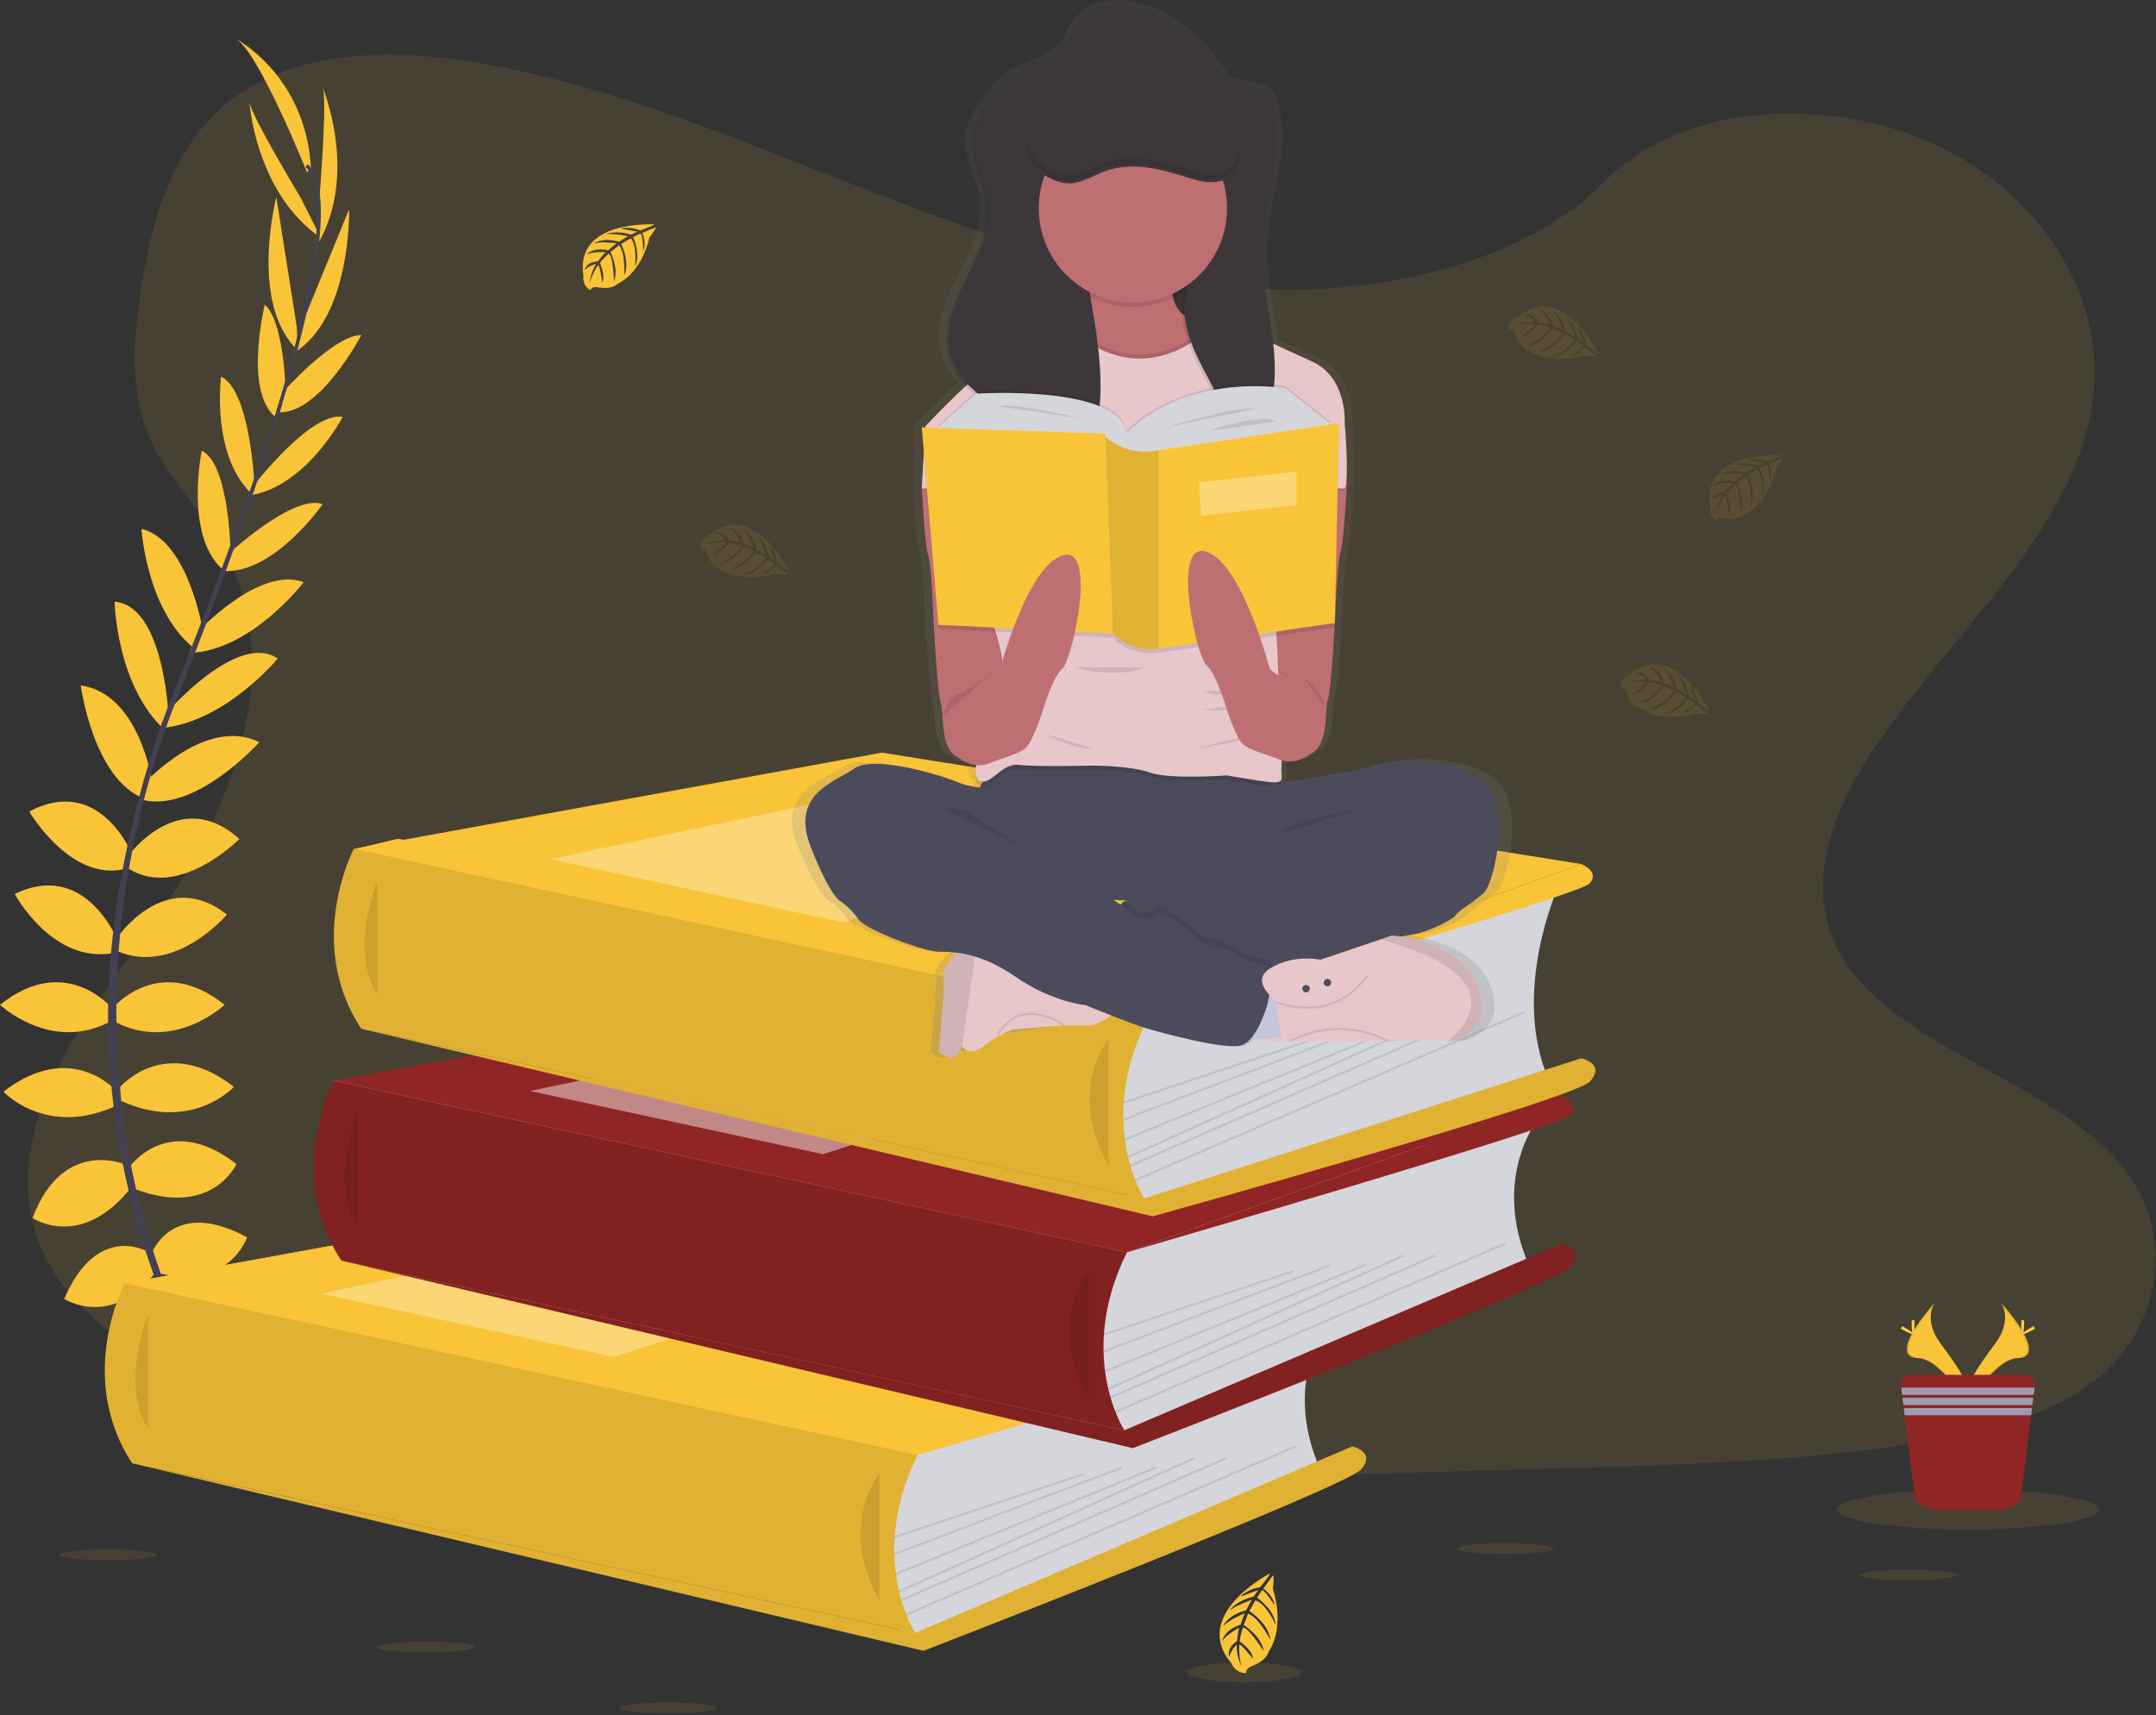 <svg width="1023" height="814" viewBox="0 0 1023 814" fill="none" xmlns="http://www.w3.org/2000/svg">
<rect x="0" y="0" width="1023" height="814" fill="#333333" stroke="none"/>
<g clip-path="url(#clip0_0:1)">
<path opacity="0.1" d="M599.86 137.42C535.14 135.17 473.49 114.28 414.63 91.42C355.77 68.56 297.47 43.23 234.3 31.12C193.67 23.33 147.2 22.23 114.47 44.01C82.96 65.01 72.78 101.16 67.31 134.74C63.19 160 60.77 186.58 72.06 210.23C79.89 226.65 93.8 240.45 103.41 256.23C136.88 310.95 113.23 378.43 76.96 431.86C59.96 456.93 40.21 480.86 27.09 507.52C13.97 534.18 7.89 564.77 19.37 591.99C30.76 618.99 57.89 639.23 87.27 653.48C146.96 682.43 217.27 690.71 285.88 695.4C437.71 705.79 590.34 701.29 742.57 696.79C798.91 695.12 855.49 693.43 910.91 684.72C941.69 679.88 973.46 672.21 995.81 653.67C1024.17 630.14 1031.2 590.29 1012.2 560.79C980.31 511.3 892.2 499.01 869.88 445.89C857.62 416.66 870.22 384.1 888.04 356.98C926.28 298.82 990.37 247.79 993.75 181.31C996.07 135.64 965.25 89.92 917.61 68.31C867.68 45.58 798.42 48.46 761.6 85.95C723.66 124.58 657 139.4 599.86 137.42Z" fill="#FAC439"/>
<path d="M435.45 690.5L93.17 688.83L59.16 609.06L179.42 600.33L158.46 512.87L396.32 482.04L168.55 402.86L188.67 398.08L554.92 457.83L534.75 594.32L505.92 669.33L435.45 690.5Z" fill="#FAC439"/>
<path d="M98.42 655.42C98.42 655.42 119.42 652.06 132.02 666.9C132.02 666.9 122.78 674.18 102.9 664.1L98.42 655.42Z" fill="#FAC439"/>
<path d="M96.22 655.09C96.22 655.09 82.82 671.58 89.42 689.94C89.42 689.94 100.34 685.57 101.53 663.31L96.22 655.09Z" fill="#FAC439"/>
<path d="M84.18 627.98C84.18 627.98 92.58 612.57 126.18 634.14C126.18 634.14 121.7 644.5 106.86 643.66C92.02 642.82 88.1 636.1 84.18 627.98Z" fill="#FAC439"/>
<path d="M82.01 626.87C82.01 626.87 64.58 624.87 62.89 664.77C62.89 664.77 73.94 667.06 81.79 654.44C89.64 641.82 86.42 634.74 82.01 626.87Z" fill="#FAC439"/>
<path d="M71.86 595.04C71.86 595.04 81.66 567.88 117.22 587.2C117.22 587.2 109.1 612.12 75.5 604.28L71.86 595.04Z" fill="#FAC439"/>
<path d="M60.94 554.44C60.94 554.44 79.42 527 112.18 552.44C112.18 552.44 100.7 578.2 63.74 564.2L60.94 554.44Z" fill="#FAC439"/>
<path d="M57.02 515.8C57.02 515.8 78.58 490.59 111.02 515.8C111.02 515.8 90.58 537.92 57.02 522.24V515.8Z" fill="#FAC439"/>
<path d="M53.66 478.27C53.66 478.27 75.5 451.95 106.58 476.87C106.58 476.87 81.94 500.11 53.66 484.43V478.27Z" fill="#FAC439"/>
<path d="M55.62 444.95C55.62 444.95 78.62 411.07 107.7 434.03C107.7 434.03 83.06 463.15 55.62 451.39V444.95Z" fill="#FAC439"/>
<path d="M60.94 406.03C60.94 406.03 85.3 372.43 113.58 398.19C113.58 398.19 84.74 427.31 60.94 412.19V406.03Z" fill="#FAC439"/>
<path d="M69.06 371.24C69.06 371.24 97.9 339.66 123.06 352.24C123.06 352.24 93.01 385.78 67.8 379.62L69.06 371.24Z" fill="#FAC439"/>
<path d="M79.14 338.26C79.14 338.26 112.42 299.58 131.78 312.5C131.78 312.5 107.26 342.5 76.78 345.5L79.14 338.26Z" fill="#FAC439"/>
<path d="M93.69 300.01C93.69 300.01 122.82 268.43 144.1 276.27C144.1 276.27 119.18 309.03 89.78 309.87L93.69 300.01Z" fill="#FAC439"/>
<path d="M106.86 264.23C106.86 264.23 139.06 233.99 153.06 239.31C153.06 239.31 129.82 272.91 105.46 270.95L106.86 264.23Z" fill="#FAC439"/>
<path d="M119.74 231.19C119.74 231.19 147.46 195.06 162.59 197.86C162.59 197.86 145.78 230.07 119.74 234.86V231.19Z" fill="#FAC439"/>
<path d="M133.72 186.64C133.72 186.64 158.22 158.95 171.46 159.01C171.46 159.01 152.12 196.01 132.71 195.67L133.72 186.64Z" fill="#FAC439"/>
<path d="M142 156.98L165.67 99.3C165.67 99.3 166.85 151.44 138.99 167.68L142 156.98Z" fill="#FAC439"/>
<path d="M151.61 93.37C151.61 93.37 155.53 45.2 153.01 41.28C153.01 41.28 169.93 81.33 151.45 114.65L151.61 93.37Z" fill="#FAC439"/>
<path d="M70.94 594.4C70.94 594.4 46.4 579.19 30.51 616.4C30.51 616.4 52.35 630.9 73.83 603.89L70.94 594.4Z" fill="#FAC439"/>
<path d="M60.15 552.89C60.15 552.89 30.05 539.16 15.45 578.01C15.45 578.01 38.7 594.01 62.89 562.71L60.15 552.89Z" fill="#FAC439"/>
<path d="M55.62 518.11C55.62 518.11 34.06 492.9 1.62 518.11C1.62 518.11 22.06 540.23 55.62 524.55V518.11Z" fill="#FAC439"/>
<path d="M52.92 478.27C52.92 478.27 31.08 451.95 0 476.87C0 476.87 24.64 500.11 52.92 484.43V478.27Z" fill="#FAC439"/>
<path d="M55.62 445.91C55.62 445.91 40.3 407.96 7 424.28C7 424.28 25 457.93 54.26 452.21L55.62 445.91Z" fill="#FAC439"/>
<path d="M62.87 405.84C62.87 405.84 47.64 367.23 13.87 385.13C13.87 385.13 34.55 420.52 61.37 411.8L62.87 405.84Z" fill="#FAC439"/>
<path d="M72.31 371.43C72.31 371.43 66.31 329.1 38.31 325.31C38.31 325.31 44.25 369.95 68.54 379.06L72.31 371.43Z" fill="#FAC439"/>
<path d="M79.85 338.34C79.85 338.34 77.51 287.34 54.36 285.56C54.36 285.56 55.14 324.27 77.24 345.56L79.85 338.34Z" fill="#FAC439"/>
<path d="M96.09 298.58C96.09 298.58 89.19 256.17 67.09 250.99C67.09 250.99 69.83 292.06 93.9 308.99L96.09 298.58Z" fill="#FAC439"/>
<path d="M109.48 264.58C109.48 264.58 109.25 220.4 95.75 213.91C95.75 213.91 87.38 253.91 105.57 270.22L109.48 264.58Z" fill="#FAC439"/>
<path d="M120.77 230.69C120.77 230.69 118.88 185.2 104.9 178.79C104.9 178.79 100.12 214.79 118.68 233.67L120.77 230.69Z" fill="#FAC439"/>
<path d="M135.67 190.27C135.67 190.27 135.59 153.27 125.61 144.59C125.61 144.59 115.69 185.12 130.46 197.71L135.67 190.27Z" fill="#FAC439"/>
<path d="M140.83 155.16L131.12 93.58C131.12 93.58 117.93 144.04 141.29 166.28L140.83 155.16Z" fill="#FAC439"/>
<path d="M142.72 93.95C142.72 93.95 117.8 52.55 118.31 47.95C118.31 47.95 120.96 91.34 152.31 112.95L142.72 93.95Z" fill="#FAC439"/>
<path d="M145.64 81.72C145.64 81.72 122.12 22.92 111.48 18.16C111.48 18.16 145.08 35.24 147.6 80.04L145.64 81.72Z" fill="#FAC439"/>
<path d="M132.59 196.02L130.98 195.53C150.83 130.8 155.78 89.53 144.93 79.18L146.08 77.96C157.59 88.88 152.92 129.7 132.59 196.02Z" fill="#444053"/>
<path d="M77.93 347.58L75.55 346.73C77.66 340.8 79.93 334.78 82.31 328.85C103.03 277.21 120.67 229.17 131.98 192.29L134.05 191.29C122.72 228.24 105.39 278.12 84.65 329.83C82.28 335.65 80.02 341.64 77.93 347.58Z" fill="#444053"/>
<path d="M128.01 703.86C127.69 703.51 95.52 667.28 73.09 605.43C59.947 569.219 52.633 531.153 51.42 492.65C49.88 444.52 59.98 390.78 77.28 341.96L79.16 344.16C40.32 453.73 55.75 547.62 76.22 604.16C98.41 665.45 130.22 701.28 130.53 701.64L128.01 703.86Z" fill="#444053"/>
<path d="M630.73 626.94C630.73 626.94 608.06 654.61 626.06 696.44L445.06 774.94L427.69 778.58L419.69 743.58L425.04 699.41V675.27L630.73 626.94Z" fill="#D5D6DB"/>
<path d="M59.16 609.06L309.68 563.39L641.63 616.27L435.45 690.5L59.16 609.06Z" fill="#FAC439"/>
<path d="M59.16 609.06L309.68 563.39L641.63 616.27L435.45 690.5L59.16 609.06Z" fill="#FAC439"/>
<path d="M59.16 609.05C59.16 609.05 35.73 653.44 62.73 694.44L434.23 774.94C434.23 774.94 411.17 739.58 435.42 690.5L59.16 609.05Z" fill="#FAC439"/>
<path opacity="0.1" d="M59.16 609.05C59.16 609.05 35.73 653.44 62.73 694.44L434.23 774.94C434.23 774.94 411.17 739.58 435.42 690.5L59.16 609.05Z" fill="black"/>
<path opacity="0.1" d="M70.23 624.44C70.23 624.44 56.84 656.92 70.23 677.94Z" fill="black"/>
<path d="M434.23 774.94L641.63 686.44C641.63 686.44 653.23 688.94 645.73 697.44C638.23 705.94 438.23 783.44 438.23 783.44L62.73 694.44L434.23 774.94Z" fill="#FAC439"/>
<path opacity="0.1" d="M434.23 774.94L641.63 686.44C641.63 686.44 653.23 688.94 645.73 697.44C638.23 705.94 438.23 783.44 438.23 783.44L62.73 694.44L434.23 774.94Z" fill="black"/>
<path opacity="0.1" d="M417.23 699.44C417.23 699.44 397.23 723.44 417.23 759.44Z" fill="black"/>
<path opacity="0.1" d="M514.057 699.034L424.348 728.963L424.665 729.912L514.374 699.983L514.057 699.034Z" fill="black"/>
<path opacity="0.1" d="M532.025 696.056L424.32 737.012L424.675 737.947L532.381 696.991L532.025 696.056Z" fill="black"/>
<path opacity="0.1" d="M548.527 695.912L424.921 746.506L425.3 747.432L548.906 696.838L548.527 695.912Z" fill="black"/>
<path opacity="0.1" d="M566.472 691.58L426.364 754.87L426.775 755.782L566.883 692.491L566.472 691.58Z" fill="black"/>
<path opacity="0.1" d="M581.547 691.601L427.473 758.946L427.873 759.862L581.948 692.517L581.547 691.601Z" fill="black"/>
<path opacity="0.1" d="M614.522 686L429.796 765.786L430.193 766.704L614.919 686.918L614.522 686Z" fill="black"/>
<path opacity="0.3" d="M152.23 613.94L328.23 576.94L435.45 597.44L291.23 643.94L152.23 613.94Z" fill="white"/>
<path d="M641.63 616.27C641.63 616.27 650.73 619.94 645.39 625.61C640.05 631.28 435.42 690.5 435.42 690.5L641.63 616.27Z" fill="#FAC439"/>
<path d="M730.02 530.76C730.02 530.76 707.36 558.42 725.36 600.26L544.36 678.76L526.99 682.42L518.99 647.42L524.42 603.26V579.09L730.02 530.76Z" fill="#D5D6DB"/>
<path d="M158.46 512.87L408.97 467.21L740.93 520.09L534.75 594.32L158.46 512.87Z" fill="#902525"/>
<path d="M158.42 512.87C158.42 512.87 134.98 557.26 161.98 598.26L533.48 678.76C533.48 678.76 510.43 643.37 534.71 594.31L158.42 512.87Z" fill="#902525"/>
<path opacity="0.1" d="M158.42 512.87C158.42 512.87 134.98 557.26 161.98 598.26L533.48 678.76C533.48 678.76 510.43 643.37 534.71 594.31L417.23 568.88L158.42 512.87Z" fill="black"/>
<path opacity="0.1" d="M169.52 528.26C169.52 528.26 156.14 560.73 169.52 581.76Z" fill="black"/>
<path d="M533.52 678.76L740.93 590.26C740.93 590.26 752.52 592.76 745.02 601.26C737.52 609.76 537.52 687.26 537.52 687.26L162.02 598.26L533.52 678.76Z" fill="#902525"/>
<path opacity="0.1" d="M533.52 678.76L740.93 590.26C740.93 590.26 752.52 592.76 745.02 601.26C737.52 609.76 537.52 687.26 537.52 687.26L162.02 598.26L533.52 678.76Z" fill="black"/>
<path opacity="0.1" d="M516.52 603.26C516.52 603.26 496.52 627.26 516.52 663.26Z" fill="black"/>
<path opacity="0.1" d="M613.355 602.865L523.646 632.794L523.962 633.743L613.671 603.813L613.355 602.865Z" fill="black"/>
<path opacity="0.1" d="M631.336 599.882L523.63 640.838L523.986 641.773L631.691 600.816L631.336 599.882Z" fill="black"/>
<path opacity="0.1" d="M647.823 599.724L524.216 650.318L524.595 651.244L648.202 600.65L647.823 599.724Z" fill="black"/>
<path opacity="0.1" d="M665.779 595.394L525.671 658.685L526.083 659.596L666.191 596.305L665.779 595.394Z" fill="black"/>
<path opacity="0.1" d="M680.84 595.402L526.766 662.747L527.166 663.664L681.241 596.318L680.84 595.402Z" fill="black"/>
<path opacity="0.1" d="M713.823 589.802L529.097 669.587L529.493 670.505L714.219 590.72L713.823 589.802Z" fill="black"/>
<path opacity="0.45" d="M251.53 517.76L427.53 480.76L534.75 501.26L390.53 547.76L251.53 517.76Z" fill="white"/>
<path d="M740.93 520.09C740.93 520.09 750.02 523.76 744.69 529.42C739.36 535.08 534.75 594.31 534.75 594.31L740.93 520.09Z" fill="#902525"/>
<path d="M739.42 420.73C739.42 420.73 716.75 470.4 734.75 512.23L553.75 568.73L536.42 572.4L528.42 537.4L533.77 493.23V469.06L739.42 420.73Z" fill="#D5D6DB"/>
<path d="M167.89 402.85L418.41 357.18L750.37 410.06L544.18 484.29L167.89 402.85Z" fill="#FAC439"/>
<path d="M167.89 402.84C167.89 402.84 144.42 447.23 171.42 488.23L542.92 568.73C542.92 568.73 519.86 533.34 544.14 484.29L167.89 402.84Z" fill="#FAC439"/>
<path opacity="0.1" d="M167.89 402.84C167.89 402.84 144.42 447.23 171.42 488.23L542.92 568.73C542.92 568.73 519.86 533.34 544.14 484.29L167.89 402.84Z" fill="black"/>
<path opacity="0.1" d="M178.96 418.23C178.96 418.23 165.57 450.71 178.96 471.73Z" fill="black"/>
<path d="M542.96 568.73L750.36 502.23C750.36 502.23 761.96 504.73 754.46 513.23C746.96 521.73 546.96 577.23 546.96 577.23L171.46 488.23L542.96 568.73Z" fill="#FAC439"/>
<path opacity="0.1" d="M542.96 568.73L750.36 502.23C750.36 502.23 761.96 504.73 754.46 513.23C746.96 521.73 546.96 577.23 546.96 577.23L171.46 488.23L542.96 568.73Z" fill="black"/>
<path opacity="0.1" d="M525.96 493.23C525.96 493.23 505.96 517.23 525.96 553.23Z" fill="black"/>
<path opacity="0.1" d="M622.798 492.833L533.089 522.762L533.405 523.711L623.114 493.781L622.798 492.833Z" fill="black"/>
<path opacity="0.1" d="M640.772 489.855L533.066 530.811L533.421 531.746L641.127 490.79L640.772 489.855Z" fill="black"/>
<path opacity="0.1" d="M657.25 489.702L533.643 540.296L534.022 541.222L657.628 490.628L657.25 489.702Z" fill="black"/>
<path opacity="0.1" d="M675.22 485.363L535.111 548.654L535.523 549.565L675.631 486.274L675.22 485.363Z" fill="black"/>
<path opacity="0.1" d="M690.286 485.381L536.211 552.726L536.612 553.642L690.687 486.297L690.286 485.381Z" fill="black"/>
<path opacity="0.1" d="M723.265 479.787L538.539 559.572L538.936 560.49L723.662 480.705L723.265 479.787Z" fill="black"/>
<path opacity="0.3" d="M260.96 407.73L436.96 370.73L544.18 391.23L399.96 437.73L260.96 407.73Z" fill="white"/>
<path d="M750.36 410.06C750.36 410.06 759.46 413.73 754.12 419.4C748.78 425.07 544.18 484.29 544.18 484.29L750.36 410.06Z" fill="#FAC439"/>
<path d="M310.42 106.5C310.42 106.5 272.42 104.21 276.86 130.87C276.86 130.87 275.97 135.58 280.24 137.72C280.24 137.72 280.31 135.72 284.14 136.41C285.507 136.645 286.897 136.712 288.28 136.61C290.144 136.482 291.917 135.752 293.33 134.53V134.53C293.33 134.53 304.02 130.11 308.18 112.63C308.18 112.63 311.26 108.82 311.18 107.84L304.74 110.58C304.74 110.58 306.93 115.21 305.21 119.06C305.21 119.06 305 110.75 303.76 110.94C303.51 110.94 300.43 112.55 300.43 112.55C300.43 112.55 304.2 120.62 301.35 126.48C301.35 126.48 302.43 116.54 299.25 113.13L294.73 115.77C294.73 115.77 299.14 124.1 296.15 130.9C296.15 130.9 296.92 120.47 293.78 116.41L289.68 119.61C289.68 119.61 293.83 127.82 291.3 133.46C291.3 133.46 290.97 121.32 288.8 120.4C288.8 120.4 285.21 123.56 284.67 124.86C284.67 124.86 287.51 130.86 285.74 133.97C285.74 133.97 284.67 125.88 283.74 125.84C283.74 125.84 280.17 131.2 279.8 134.84C279.973 131.447 281.031 128.157 282.87 125.3C280.813 125.689 278.914 126.673 277.41 128.13C277.41 128.13 277.96 124.34 283.76 124.01C283.76 124.01 286.71 119.94 287.5 119.7C287.5 119.7 281.73 119.21 278.24 120.76C278.24 120.76 281.32 117.19 288.55 118.76L292.55 115.46C292.55 115.46 284.97 114.46 281.75 115.57C281.75 115.57 285.46 112.41 293.64 114.71L298.05 112.08C298.05 112.08 291.58 110.69 287.73 111.19C287.73 111.19 291.79 109 299.34 111.37L302.48 109.96C302.48 109.96 297.75 109.03 296.36 108.88C294.97 108.73 294.9 108.35 294.9 108.35C297.902 107.857 300.982 108.203 303.8 109.35C303.8 109.35 310.55 106.92 310.42 106.5Z" fill="#FAC439"/>
<path opacity="0.1" d="M845.02 216.08C845.02 216.08 807.02 213.79 811.46 240.45C811.46 240.45 810.57 245.16 814.84 247.3C814.84 247.3 814.91 245.3 818.74 245.99C820.107 246.219 821.497 246.286 822.88 246.19C824.727 246.054 826.481 245.324 827.88 244.11V244.11C827.88 244.11 838.58 239.69 842.73 222.21C842.73 222.21 845.81 218.4 845.73 217.42L839.31 220.16C839.31 220.16 841.5 224.79 839.78 228.64C839.78 228.64 839.57 220.33 838.34 220.52C838.09 220.52 835 222.13 835 222.13C835 222.13 838.77 230.2 835.93 236.06C835.93 236.06 837.01 226.12 833.82 222.71L829.3 225.35C829.3 225.35 833.71 233.68 830.72 240.48C830.72 240.48 831.49 230.05 828.35 225.99L824.26 229.19C824.26 229.19 828.4 237.4 825.87 243.04C825.87 243.04 825.54 230.9 823.37 229.98C823.37 229.98 819.79 233.14 819.24 234.44C819.24 234.44 822.08 240.44 820.32 243.55C820.32 243.55 819.24 235.46 818.32 235.42C818.32 235.42 814.75 240.78 814.38 244.42C814.553 241.025 815.615 237.735 817.46 234.88C815.4 235.27 813.499 236.254 811.99 237.71C811.99 237.71 812.55 233.92 818.34 233.59C818.34 233.59 821.29 229.52 822.08 229.27C822.08 229.27 816.32 228.79 812.82 230.34C812.82 230.34 815.9 226.77 823.13 228.34L827.13 225.04C827.13 225.04 819.54 224.04 816.33 225.15C816.33 225.15 820.03 221.99 828.22 224.29L832.62 221.66C832.62 221.66 826.15 220.27 822.3 220.77C822.3 220.77 826.36 218.58 833.91 220.95L837.06 219.54C837.06 219.54 832.32 218.61 830.93 218.46C829.54 218.31 829.47 217.93 829.47 217.93C832.472 217.431 835.554 217.777 838.37 218.93C838.37 218.93 845.14 216.5 845.02 216.08Z" fill="#FAC439"/>
<path opacity="0.1" d="M374.42 271.2C374.42 271.2 357.86 236.87 336.78 253.79C336.78 253.79 332.23 255.31 332.45 260.08C332.45 260.08 334.2 259.17 335.45 262.85C335.917 264.151 336.534 265.393 337.29 266.55C338.313 268.119 339.819 269.312 341.58 269.95C341.58 269.95 350.65 277.13 367.94 272.23C367.94 272.23 372.77 273.06 373.56 272.48L368.04 268.21C368.04 268.21 365.04 272.38 360.86 272.75C360.86 272.75 368.02 268.52 367.25 267.54C367.09 267.34 364.25 265.41 364.25 265.41C364.25 265.41 359.04 272.64 352.54 273.01C352.54 273.01 361.74 269.11 363.16 264.66L358.66 262C358.66 262 353.53 269.92 346.14 270.62C346.14 270.62 355.62 266.21 357.63 261.49L352.85 259.49C352.85 259.49 347.7 267.11 341.54 267.66C341.54 267.66 351.98 261.45 351.72 259.1C351.72 259.1 347.21 257.52 345.81 257.67C345.81 257.67 341.99 263.06 338.39 263.06C338.39 263.06 344.92 258.17 344.52 257.38C344.52 257.38 338.1 256.88 334.72 258.38C337.766 256.866 341.155 256.177 344.55 256.38C343.203 254.774 341.417 253.596 339.41 252.99C339.41 252.99 342.99 251.63 346.1 256.52C346.1 256.52 351.1 257.11 351.69 257.68C351.69 257.68 349.3 252.42 346.25 250.13C346.25 250.13 350.87 251.06 352.98 258.13L357.83 260.05C357.83 260.05 355.04 252.93 352.47 250.68C352.47 250.68 357.03 252.37 359.02 260.68L363.46 263.24C363.46 263.24 361.53 256.91 359.21 253.8C359.21 253.8 363.1 256.28 364.71 264.02L367.48 266.08C367.48 266.08 365.98 261.49 365.48 260.21C364.98 258.93 365.23 258.67 365.23 258.67C367.132 261.044 368.337 263.901 368.71 266.92C368.71 266.92 374.06 271.5 374.42 271.2Z" fill="#FAC439"/>
<path opacity="0.1" d="M758.2 167.58C758.2 167.58 741.65 133.25 720.56 150.17C720.56 150.17 716.02 151.69 716.23 156.46C716.23 156.46 717.99 155.56 719.23 159.23C719.696 160.536 720.317 161.782 721.08 162.94C722.099 164.506 723.602 165.696 725.36 166.33V166.33C725.36 166.33 734.44 173.51 751.72 168.62C751.72 168.62 756.55 169.44 757.35 168.86L751.86 164.58C751.86 164.58 748.86 168.76 744.69 169.13C744.69 169.13 751.84 164.89 751.07 163.91C750.91 163.71 748.07 161.78 748.07 161.78C748.07 161.78 742.87 169.01 736.36 169.38C736.36 169.38 745.57 165.48 746.99 161.04L742.42 158.4C742.42 158.4 737.3 166.31 729.9 167.02C729.9 167.02 739.38 162.6 741.4 157.88L736.61 155.88C736.61 155.88 731.46 163.51 725.31 164.05C725.31 164.05 735.74 157.84 735.48 155.5C735.48 155.5 730.98 153.91 729.58 154.07C729.58 154.07 725.76 159.45 722.15 159.45C722.15 159.45 728.69 154.56 728.29 153.77C728.29 153.77 721.87 153.27 718.48 154.77C721.526 153.256 724.915 152.566 728.31 152.77C726.968 151.163 725.185 149.984 723.18 149.38C723.18 149.38 726.76 148.02 729.87 152.91C729.87 152.91 734.87 153.51 735.46 154.08C735.46 154.08 733.07 148.81 730.01 146.52C730.01 146.52 734.63 147.46 736.74 154.57L741.6 156.49C741.6 156.49 738.81 149.36 736.24 147.11C736.24 147.11 740.8 148.8 742.78 157.11L747.23 159.67C747.23 159.67 745.29 153.35 742.97 150.23C742.97 150.23 746.87 152.71 748.47 160.45L751.24 162.51C751.24 162.51 749.75 157.92 749.24 156.64C748.73 155.36 748.99 155.11 748.99 155.11C750.887 157.486 752.088 160.342 752.46 163.36C752.46 163.36 757.89 167.9 758.2 167.58Z" fill="#FAC439"/>
<path opacity="0.1" d="M811.09 337.39C811.09 337.39 794.54 303.05 773.42 319.97C773.42 319.97 768.88 321.49 769.09 326.26C769.09 326.26 770.85 325.36 772.09 329.03C772.553 330.336 773.171 331.581 773.93 332.74C774.949 334.306 776.452 335.496 778.21 336.13C778.21 336.13 787.29 343.32 804.58 338.42C804.58 338.42 809.4 339.25 810.2 338.66L804.68 334.39C804.68 334.39 801.68 338.57 797.5 338.94C797.5 338.94 804.65 334.7 803.88 333.72C803.72 333.52 800.88 331.59 800.88 331.59C800.88 331.59 795.68 338.82 789.17 339.2C789.17 339.2 798.38 335.29 799.8 330.85L795.29 328.19C795.29 328.19 790.17 336.11 782.77 336.81C782.77 336.81 792.25 332.39 794.27 327.67L789.48 325.67C789.48 325.67 784.33 333.29 778.18 333.84C778.18 333.84 788.62 327.63 788.36 325.28C788.36 325.28 783.85 323.69 782.45 323.85C782.45 323.85 778.63 329.23 775.02 329.23C775.02 329.23 781.56 324.34 781.16 323.55C781.16 323.55 774.74 323.05 771.35 324.55C774.399 323.037 777.792 322.347 781.19 322.55C779.846 320.94 778.059 319.761 776.05 319.16C776.05 319.16 779.63 317.79 782.74 322.69C782.74 322.69 787.74 323.28 788.33 323.85C788.33 323.85 785.94 318.59 782.89 316.29C782.89 316.29 787.51 317.23 789.62 324.34L794.47 326.26C794.47 326.26 791.68 319.13 789.11 316.89C789.11 316.89 793.67 318.57 795.65 326.89L800.1 329.44C800.1 329.44 798.16 323.12 795.84 320C795.84 320 799.74 322.48 801.35 330.23L804.12 332.23C804.12 332.23 802.62 327.64 802.12 326.36C801.62 325.08 801.87 324.83 801.87 324.83C803.771 327.204 804.973 330.061 805.34 333.08C805.34 333.08 810.78 337.69 811.09 337.39Z" fill="#FAC439"/>
<path opacity="0.1" d="M201.95 784.16C214.647 784.16 224.94 783.009 224.94 781.59C224.94 780.171 214.647 779.02 201.95 779.02C189.253 779.02 178.96 780.171 178.96 781.59C178.96 783.009 189.253 784.16 201.95 784.16Z" fill="#FAC439"/>
<path opacity="0.1" d="M51.24 740.48C63.937 740.48 74.23 739.329 74.23 737.91C74.23 736.491 63.937 735.34 51.24 735.34C38.543 735.34 28.25 736.491 28.25 737.91C28.25 739.329 38.543 740.48 51.24 740.48Z" fill="#FAC439"/>
<path opacity="0.1" d="M316.83 813.17C329.527 813.17 339.82 812.019 339.82 810.6C339.82 809.181 329.527 808.03 316.83 808.03C304.133 808.03 293.84 809.181 293.84 810.6C293.84 812.019 304.133 813.17 316.83 813.17Z" fill="#FAC439"/>
<path opacity="0.1" d="M905.53 749.98C918.227 749.98 928.52 748.829 928.52 747.41C928.52 745.991 918.227 744.84 905.53 744.84C892.833 744.84 882.54 745.991 882.54 747.41C882.54 748.829 892.833 749.98 905.53 749.98Z" fill="#FAC439"/>
<path opacity="0.1" d="M714.22 737.51C726.917 737.51 737.21 736.359 737.21 734.94C737.21 733.521 726.917 732.37 714.22 732.37C701.523 732.37 691.23 733.521 691.23 734.94C691.23 736.359 701.523 737.51 714.22 737.51Z" fill="#FAC439"/>
<path opacity="0.1" d="M590.46 798.33C605.477 798.33 617.65 796.239 617.65 793.66C617.65 791.081 605.477 788.99 590.46 788.99C575.443 788.99 563.27 791.081 563.27 793.66C563.27 796.239 575.443 798.33 590.46 798.33Z" fill="#FAC439"/>
<path d="M602.59 746.72C602.59 746.72 564.73 766.28 584.29 789.32C584.29 789.32 586.13 794.32 591.45 793.97C591.45 793.97 590.39 792.03 594.45 790.48C595.895 789.922 597.268 789.193 598.54 788.31C600.259 787.121 601.544 785.405 602.2 783.42V783.42C602.2 783.42 609.94 773.06 603.94 753.89C603.94 753.89 604.72 748.47 604.04 747.59L599.44 753.9C599.44 753.9 604.19 757.09 604.74 761.78C604.74 761.78 599.74 753.91 598.74 754.78C598.52 754.96 596.46 758.23 596.46 758.23C596.46 758.23 604.7 763.82 605.31 771.08C605.31 771.08 600.67 760.91 595.66 759.46L592.79 764.58C592.79 764.58 601.79 770.06 602.79 778.3C602.79 778.3 597.56 767.85 592.22 765.74L590.11 771.15C590.11 771.15 598.79 776.67 599.59 783.53C599.59 783.53 592.33 772.06 589.72 772.42C589.72 772.42 588.08 777.5 588.3 779.07C588.3 779.07 594.43 783.17 594.54 787.2C594.54 787.2 588.88 780.05 588.01 780.52C588.01 780.52 587.65 787.71 589.39 791.45C589.39 791.45 586.39 786.11 586.88 780.52C585.126 782.071 583.864 784.101 583.25 786.36C583.25 786.36 581.62 782.41 586.99 778.77C586.99 778.77 587.5 773.18 588.12 772.49C588.12 772.49 582.31 775.33 579.84 778.81C579.84 778.81 580.75 773.62 588.63 771.04L590.63 765.56C590.63 765.56 582.75 768.9 580.32 771.84C580.32 771.84 582.07 766.69 591.25 764.22L593.97 759.22C593.97 759.22 586.97 761.58 583.55 764.22C583.55 764.22 586.2 759.79 594.81 757.75L597.02 754.6C597.02 754.6 591.94 756.41 590.52 757.06C589.1 757.71 588.82 757.39 588.82 757.39C591.416 755.194 594.569 753.761 597.93 753.25C597.93 753.25 602.94 747.06 602.59 746.72Z" fill="#FAC439"/>
<path d="M714.96 377.29C708.42 359.52 672.42 357.85 656.8 362.38C645.7 365.61 622.3 369.25 609.8 371.08L608.99 370.31C610.61 369.83 610.65 368.65 610.45 366.9C610.334 364.594 610.367 362.282 610.55 359.98C618.21 362.36 625.03 356.73 625.03 356.73C634.03 352.73 631.61 335.61 633.33 330.93C634.62 327.43 636.01 306.81 636.63 296.53H636.76L636.83 293.08C636.92 291.59 636.96 290.72 636.96 290.72C636.96 290.72 637.84 265.58 639.56 260.49C641.16 255.81 642.46 232.23 642.66 228.49C642.66 228.17 642.66 228 642.66 228L642.53 225.82C642.62 224.23 642.66 222.46 642.65 220.6C642.65 212.05 641.76 201.28 641.65 199.54C641.65 199.29 641.65 198.99 641.65 198.63C641.72 194.98 641.26 176.7 625.71 169.79C619.98 167.23 613.09 164.18 606.42 161.21C604.7 146.36 600.77 131.59 601.11 116.63C601.11 114.38 601.31 112.13 601.53 109.89C601.53 110.54 601.46 111.2 601.45 111.89C601.45 113.34 601.45 114.8 601.45 116.25C602.04 97.54 609.11 78.73 608.45 60.42C608.39 62.21 608.26 64.01 608.09 65.81C608.435 59.617 607.787 53.408 606.17 47.42C605.57 45.31 604.76 43.13 603.03 41.72C601.395 40.584 599.519 39.842 597.55 39.55C592.818 38.339 588.011 37.444 583.16 36.87C582.423 34.614 581.329 32.49 579.92 30.58C569.78 16.66 554.76 3.58 537 0.58C528.09 -0.92 517.84 0.33 511.78 6.7C511.147 7.26 510.553 7.861 510 8.5C506.74 12.39 505.34 17.5 502 21.38C501.78 21.64 501.53 21.88 501.29 22.13C494.75 27.98 484.56 29.2 477.29 34.45C476.009 35.392 474.808 36.439 473.7 37.58C470.771 40.483 468.144 43.676 465.86 47.11C462.59 51.71 459.23 56.5 458.19 61.99C456.1 72.99 463.59 83.42 464.98 94.49C468.08 119.26 440.67 141.24 445.86 165.68C447.245 171.684 450.303 177.173 454.68 181.51C443.99 191.19 434.89 200.58 434.89 200.58V201.14H433.2L433.37 203.14H433.2L434.13 213.99L433.2 229.79C433.2 229.79 433.2 229.96 433.2 230.28V230.36V230.79C433.2 230.79 433.2 230.96 433.2 231.28H433.26C433.57 237.07 434.8 257.89 436.26 262.28C437.98 267.37 438.85 292.51 438.85 292.51C438.85 292.51 440.75 328.04 442.49 332.74C444.23 337.44 441.76 354.51 450.79 358.54C453.432 360.566 456.559 361.863 459.86 362.3C459.4 366.04 459.69 368.75 461.18 369.6C461.818 369.975 462.54 370.181 463.28 370.2C462.667 371.109 462.123 372.061 461.65 373.05C458.066 372.676 454.544 371.846 451.17 370.58C441.47 366.58 409.28 357.58 399.93 363.91C390.58 370.24 368.08 375.98 378.47 401.46C388.86 426.94 393.7 427.58 393.7 427.58C396.898 429.902 399.704 432.721 402.01 435.93C405.13 440.62 434.2 451.35 441.47 451.35C444.56 451.302 447.65 451.456 450.72 451.81C450.72 451.81 442.83 458.73 443.88 462.75C444.93 466.77 441.48 498.95 441.48 498.95C441.48 498.95 449.48 507.01 452.9 496.44L453.02 496.6C453.66 497.47 457.12 501.4 463.63 496.44C466.294 494.419 469.124 492.626 472.09 491.08L503.61 486.62C506.896 486.415 510.191 486.391 513.48 486.55C518.48 486.96 523.39 484 526.48 481.71C533.01 484.19 540.35 486.9 543.84 487.89C550.92 489.89 583.46 498.62 591.07 495.89C592.652 495.261 594.058 494.259 595.17 492.97L602.43 493.2L599.03 493.88C599.03 493.88 605.65 493.99 614.65 494.11L614.27 494.33L625.56 494.23C642.08 494.38 660.64 494.43 663.08 493.88C666.9 493.03 686.75 493.63 692.6 493.88H694.23C694.23 493.88 716.04 489.53 707.04 467.4C700.12 450.4 678.85 445.46 669.41 444.1C672.07 443.57 674.36 443.16 675.88 442.92C682.47 441.92 695.27 435.92 696.31 433.87C697.35 431.82 708.08 425.87 710.85 422.48C713.62 419.09 721.53 395.06 714.96 377.29ZM534.31 427.02L533.24 427.37L532.52 427.61L531.14 428.97C530.04 428.23 528.86 427.45 527.63 426.65C529.8 426.78 532.03 426.91 534.31 427.02Z" fill="url(#paint0_linear_0:1)"/>
<path d="M598.07 321.58C598.07 321.58 613.37 361.58 622.07 357.58C630.77 353.58 628.41 336.58 630.07 331.92C631.73 327.26 633.57 291.92 633.57 291.92C633.57 291.92 634.41 266.92 636.07 261.86C637.61 257.21 638.86 233.76 639.07 230.07C639.07 229.75 639.07 229.58 639.07 229.58L637.42 200.58L628.08 198.25L606.42 206.25L603.42 223.38L602.25 230.07L601.75 232.92L598.07 321.58Z" fill="#BE6F72"/>
<path opacity="0.1" d="M603.11 314.88C603.11 314.88 617.71 326.83 622.11 327.88C626.51 328.93 629.21 338.25 629.21 338.25" fill="black"/>
<path d="M478.42 323.33C478.42 323.33 463.12 363.33 454.42 359.33C445.72 355.33 448.08 338.33 446.42 333.67C444.76 329.01 442.92 293.67 442.92 293.67C442.92 293.67 442.08 268.67 440.42 263.61C438.88 258.96 437.63 235.51 437.42 231.82C437.42 231.5 437.42 231.33 437.42 231.33L439.08 202.33L448.42 200L470.08 208L473.08 225.13L474.25 231.82L474.75 234.67L478.42 323.33Z" fill="#BE6F72"/>
<path d="M578.05 109.27H543.9V162.5H578.05V109.27Z" fill="#3E373A"/>
<path opacity="0.1" d="M578.05 109.27H543.9V162.5H578.05V109.27Z" fill="black"/>
<path d="M472.42 363.17C472.42 363.17 460.75 376 465.08 378.33C469.41 380.66 497.42 424.33 497.42 424.33C497.42 424.33 589.42 435.66 606.77 418.66C624.12 401.66 623.77 371.29 623.77 371.29C623.77 371.29 609.83 374.29 608.31 372.66C606.79 371.03 598.44 363.17 598.44 363.17C598.44 363.17 480.42 356.01 472.42 363.17Z" fill="#4B4B5B"/>
<path opacity="0.02" d="M472.42 363.17C472.42 363.17 460.75 376 465.08 378.33C469.41 380.66 497.42 424.33 497.42 424.33C497.42 424.33 589.42 435.66 606.77 418.66C624.12 401.66 623.77 371.29 623.77 371.29C623.77 371.29 609.83 374.29 608.31 372.66C606.79 371.03 598.44 363.17 598.44 363.17C598.44 363.17 480.42 356.01 472.42 363.17Z" fill="black"/>
<path d="M638.04 201L608.04 225L598.97 225.66L595.64 225.9L539.71 230L481.71 225.76L473.08 225.13L462.08 224.33L439.08 202.33C439.08 202.33 455.36 184.89 469.62 173.12C475.24 168.47 480.55 164.71 484.42 163.23L485.08 163C487.514 162.051 489.687 160.536 491.42 158.58C502.68 146.97 513.09 118.32 513.09 118.32C513.09 118.32 562.76 92.66 556.76 126.32C550.76 159.98 579.09 151.66 579.09 151.66L588.43 155.92L592.12 157.61L601.53 161.92L622.76 171.66C639.42 179.33 638.04 201 638.04 201Z" fill="#BE6F72"/>
<path opacity="0.1" d="M537.38 145.73C562.051 145.73 582.05 125.731 582.05 101.06C582.05 76.389 562.051 56.39 537.38 56.39C512.709 56.39 492.71 76.389 492.71 101.06C492.71 125.731 512.709 145.73 537.38 145.73Z" fill="black"/>
<path opacity="0.1" d="M638.11 232.82H437.42C437.42 232.5 437.42 232.33 437.42 232.33L439.08 203.33C439.08 203.33 455.36 185.89 469.62 174.12L595.62 169.12L601.48 162.94L622.71 172.68C639.38 180.34 638.04 202.01 638.04 202.01C638.04 202.01 640.32 227.12 638.11 232.82Z" fill="black"/>
<path d="M638.11 231.82H437.42C437.42 231.5 437.42 231.33 437.42 231.33L439.08 202.33C439.08 202.33 455.36 184.89 469.62 173.12L595.62 168.12L601.48 161.94L622.71 171.68C639.38 179.34 638.04 201.01 638.04 201.01C638.04 201.01 640.32 226.12 638.11 231.82Z" fill="#E7C7CA"/>
<path opacity="0.1" d="M505.21 150.5C505.21 150.5 536.87 190.84 579.04 149.67C621.21 108.5 583.71 241.5 583.71 241.5L492.71 252.3L505.21 150.5Z" fill="black"/>
<path d="M505.21 152.5C505.21 152.5 536.87 192.84 579.04 151.67C621.21 110.5 583.71 243.5 583.71 243.5L492.71 254.3L505.21 152.5Z" fill="#E7C7CA"/>
<path opacity="0.1" d="M592.07 159.58L595.42 210.67L599.01 227.67L601.75 240.67C601.75 240.67 608.75 340.67 606.75 345.67C604.75 350.67 607.75 354.67 608.17 357.33C608.59 359.99 607.75 366.67 608.08 369.67C608.41 372.67 608.08 374 600.42 372.93C592.76 371.86 582.08 370 582.08 370C582.08 370 555.08 372 545.75 368.67C536.42 365.34 518.75 365.33 518.75 365.33C518.75 365.33 492.08 366 483.42 365C474.76 364 470.08 375.67 464.42 372.33C458.76 368.99 471.08 336.67 475.08 327.33C479.08 317.99 469.75 294.33 469.75 294.33L481.75 227.76L484.42 212.67V165.23L485.08 165C487.514 164.051 489.687 162.536 491.42 160.58L494.42 208.32L588.42 211.66V157.93" fill="black"/>
<path d="M592.07 157.58L595.42 208.67L599.01 225.67L601.75 238.67C601.75 238.67 608.75 338.67 606.75 343.67C604.75 348.67 607.75 352.67 608.17 355.33C608.59 357.99 607.75 364.67 608.08 367.67C608.41 370.67 608.08 372 600.42 370.93C592.76 369.86 582.08 368 582.08 368C582.08 368 555.08 370 545.75 366.67C536.42 363.34 518.75 363.33 518.75 363.33C518.75 363.33 492.08 364 483.42 363C474.76 362 470.08 373.67 464.42 370.33C458.76 366.99 471.08 334.67 475.08 325.33C479.08 315.99 469.75 292.33 469.75 292.33L481.75 225.76L484.42 210.67V163.23L485.08 163C487.514 162.051 489.687 160.536 491.42 158.58L494.42 206.32L588.42 209.66V155.93" fill="#E7C7CA"/>
<path opacity="0.1" d="M602.88 50.96C602.31 48.87 601.52 46.7 599.88 45.3C598.314 44.175 596.505 43.436 594.6 43.14C590.039 41.941 585.401 41.052 580.72 40.48C580.051 38.26 579.039 36.157 577.72 34.25C567.92 20.41 553.42 7.36 536.36 4.41C527.43 2.86 517.08 4.25 511.36 11.29C508.22 15.16 506.87 20.29 503.7 24.09C497.59 31.47 486.56 32.38 478.86 38.09C474.75 41.09 471.77 45.44 468.86 49.66C465.71 54.23 462.47 58.99 461.47 64.45C459.47 75.36 466.68 85.76 468.01 96.77C471.01 121.4 444.61 143.25 449.6 167.55C452.51 181.72 465.6 191.7 479.14 196.76C483.91 198.55 489.36 200.33 491.59 204.91C492.59 206.91 492.76 209.22 493.7 211.24C496.86 217.98 507.25 218.24 512.83 213.33C518.41 208.42 520.17 200.48 520.83 193.07C523.51 160.71 510.55 128.74 512.06 96.3C512.51 86.49 515.27 75.36 524.06 70.92C535.89 64.92 550.12 74.92 563.14 73.01C569.301 88.001 570.609 104.547 566.88 120.32C564.81 128.95 561.23 137.32 560.97 146.22C560.58 159.77 567.89 172.15 574.21 184.13C575.566 186.37 576.473 188.853 576.88 191.44C576.98 194.065 576.491 196.678 575.45 199.09C571.88 208.7 565.72 217.62 565.02 227.85C564.815 229.044 565.084 230.271 565.77 231.27C566.475 231.937 567.384 232.345 568.35 232.43C579.15 234.28 588.49 224.71 593.76 215.1C599.636 204.486 603.059 192.691 603.78 180.58C604.87 160.22 597.57 140.19 598.02 119.81C598.54 96.64 609.01 73.31 602.88 50.96Z" fill="black"/>
<path d="M603.88 49.96C603.31 47.87 602.52 45.7 600.88 44.3C599.314 43.175 597.505 42.436 595.6 42.14C591.039 40.941 586.401 40.052 581.72 39.48C581.051 37.26 580.039 35.157 578.72 33.25C568.92 19.41 554.42 6.36 537.36 3.41C528.43 1.86 518.08 3.25 512.36 10.29C509.22 14.16 507.87 19.29 504.7 23.09C498.59 30.47 487.56 31.38 479.86 37.09C475.75 40.09 472.77 44.44 469.86 48.66C466.71 53.23 463.47 57.99 462.47 63.45C460.47 74.36 467.68 84.76 469.01 95.77C472.01 120.4 445.61 142.25 450.6 166.55C453.51 180.72 466.6 190.7 480.14 195.76C484.91 197.55 490.36 199.33 492.59 203.91C493.59 205.91 493.76 208.22 494.7 210.24C497.86 216.98 508.25 217.24 513.83 212.33C519.41 207.42 521.17 199.48 521.83 192.07C524.51 159.71 511.55 127.74 513.06 95.3C513.51 85.49 516.27 74.36 525.06 69.92C536.89 63.92 551.12 73.92 564.14 72.01C570.301 87.001 571.609 103.547 567.88 119.32C565.81 127.95 562.23 136.32 561.97 145.22C561.58 158.77 568.89 171.15 575.21 183.13C576.566 185.37 577.473 187.853 577.88 190.44C577.98 193.065 577.491 195.678 576.45 198.09C572.88 207.7 566.72 216.62 566.02 226.85C565.815 228.044 566.084 229.271 566.77 230.27C567.475 230.937 568.384 231.345 569.35 231.43C580.15 233.28 589.49 223.71 594.76 214.1C600.636 203.486 604.059 191.691 604.78 179.58C605.87 159.22 598.57 139.19 599.02 118.81C599.54 95.64 610.01 72.31 603.88 49.96Z" fill="#3E373A"/>
<path d="M581.79 492.73L621.46 494L615.77 464.58L585.38 467.47L581.79 492.73Z" fill="#C3C7D9"/>
<path d="M704.71 423C702.04 426.33 691.71 432.33 690.71 434.33C689.71 436.33 677.38 442.33 671.04 443.33C664.7 444.33 644.71 448.67 641.04 451C638.41 452.68 617.3 458 603.43 460.95C599.673 461.839 595.871 462.523 592.04 463C586.04 463.33 520.38 441 520.38 441L533.04 428L533.74 427.76C537.32 426.55 553.86 420.96 563.04 418.3C573.38 415.3 585.38 402.97 585.38 402.97C585.38 402.97 603.04 396.97 605.38 396.3C607.72 395.63 599.38 372.97 599.38 372.97C599.38 372.97 637.71 367.65 652.71 363.14C667.71 358.63 702.38 360.3 708.71 377.97C715.04 395.64 707.42 419.67 704.71 423Z" fill="#4B4B5B"/>
<path d="M530.04 479.33C530.04 479.33 522.38 487.33 514.71 486.67C507.04 486.01 480.22 488.67 480.22 488.67C475.36 490.609 470.808 493.246 466.71 496.5C460.44 501.44 457.11 497.5 456.49 496.66L456.38 496.5C453.04 507.01 445.38 499 445.38 499C445.38 499 448.71 467 447.69 463C446.67 459 454.28 452.13 454.28 452.13L463.28 449.84L486.08 444L518.75 455.33L530.04 479.33Z" fill="#E7C7CA"/>
<path opacity="0.1" d="M463.24 449.84L456.49 496.66L456.38 496.5C453.04 507.01 445.38 499 445.38 499C445.38 499 448.71 467 447.69 463C446.67 459 454.28 452.13 454.28 452.13L463.24 449.84Z" fill="black"/>
<path opacity="0.1" d="M510.42 316.66C510.42 316.66 528.08 322.66 543.42 316.66Z" fill="black"/>
<path opacity="0.1" d="M570.71 328C570.71 328 578.04 331.66 583.71 328Z" fill="black"/>
<path opacity="0.1" d="M570.71 336.68C570.71 336.68 583.04 338.33 585.38 335Z" fill="black"/>
<path opacity="0.1" d="M566.71 355.33C566.71 355.33 589.87 352.33 595.62 348.33Z" fill="black"/>
<path opacity="0.1" d="M496.04 348.33C496.04 348.33 509.04 355.66 518.71 355.33Z" fill="black"/>
<path opacity="0.1" d="M603.42 460.95C599.663 461.839 595.861 462.523 592.03 463C586.03 463.33 520.37 441 520.37 441L533.03 428L533.73 427.76C535.73 429.17 537.37 430.38 538.54 431.3C544.05 435.64 549.37 429.97 551.37 429.97C553.37 429.97 570.7 444.3 570.7 444.3C570.7 444.3 586.7 447.97 589.37 451.3C592.04 454.63 601.37 453.97 603.03 456.3C603.53 457.02 603.59 458.79 603.42 460.95Z" fill="black"/>
<path d="M480.22 374.33C480.22 374.33 464.04 375.26 454.71 371.33C445.38 367.4 414.38 358.33 405.38 364.7C396.38 371.07 374.71 376.7 384.71 402.04C394.71 427.38 399.38 428.04 399.38 428.04C402.474 430.36 405.175 433.163 407.38 436.34C410.38 441.01 438.38 451.67 445.38 451.67C452.38 451.67 464.71 451.67 482.04 463.67C499.37 475.67 515.04 477.01 515.04 477.01C515.04 477.01 537.04 486.01 543.89 488.01C550.74 490.01 582.04 498.67 589.38 496.01C596.72 493.35 601.38 476.67 601.38 476.67C601.38 476.67 604.71 461.67 603.04 459.34C601.37 457.01 592.04 457.67 589.38 454.34C586.72 451.01 570.71 447.34 570.71 447.34C570.71 447.34 553.42 433 551.42 433C549.42 433 544.1 438.66 538.59 434.33C527.614 426.2 516.083 418.849 504.08 412.33C491.42 405.66 480.22 374.33 480.22 374.33Z" fill="#4B4B5B"/>
<path opacity="0.1" d="M447.69 384C450.571 383.411 453.549 383.496 456.392 384.247C459.235 384.998 461.866 386.395 464.08 388.33C472.08 395 499 408.39 499 408.39" fill="black"/>
<path opacity="0.1" d="M647.71 383.58C647.71 383.58 612.04 388.98 605.38 396.31Z" fill="black"/>
<path d="M688.71 494H687.14C681.5 493.8 662.39 493.2 658.71 494C654.38 495 597.04 494 597.04 494L608.25 491.67C608.25 491.67 604.09 477.09 606.73 475.88C606.73 475.88 591.73 466 603.04 459.33C614.35 452.66 626.54 455.47 626.54 455.47L654.93 445.85L660.38 444C660.38 444 692.38 445.67 701.04 467.67C709.7 489.67 688.71 494 688.71 494Z" fill="#E7C7CA"/>
<path opacity="0.1" d="M688.71 494H687.14C696.45 486.32 717.51 462.94 654.93 445.9L660.38 444.05C660.38 444.05 692.38 445.72 701.04 467.72C709.7 489.72 688.71 494 688.71 494Z" fill="black"/>
<path d="M629.88 468.08C630.847 468.08 631.63 467.296 631.63 466.33C631.63 465.363 630.847 464.58 629.88 464.58C628.914 464.58 628.13 465.363 628.13 466.33C628.13 467.296 628.914 468.08 629.88 468.08Z" fill="#4B4B5B"/>
<path d="M619.71 470.97C620.677 470.97 621.46 470.186 621.46 469.22C621.46 468.254 620.677 467.47 619.71 467.47C618.744 467.47 617.96 468.254 617.96 469.22C617.96 470.186 618.744 470.97 619.71 470.97Z" fill="#4B4B5B"/>
<g opacity="0.1">
<path opacity="0.1" d="M570.16 99.41C570.548 88.411 568.591 77.455 564.42 67.27C551.42 69.21 537.18 59.18 525.34 65.18C516.58 69.62 513.83 80.75 513.34 90.56C513.22 93.15 513.2 95.74 513.25 98.33C513.25 97.41 513.25 96.48 513.34 95.56C513.8 85.75 516.55 74.62 525.34 70.18C537.18 64.18 551.4 74.18 564.42 72.27C567.953 80.897 569.897 90.091 570.16 99.41V99.41Z" fill="black"/>
<path opacity="0.1" d="M469.42 97.58C469.591 95.401 469.548 93.21 469.29 91.04C468.23 82.24 463.42 73.83 462.55 65.25C461.43 75.6 468.02 85.54 469.29 96.04C469.42 96.58 469.42 97.06 469.42 97.58Z" fill="black"/>
<path opacity="0.1" d="M522.11 187.32C521.49 194.74 519.74 202.67 514.11 207.59C508.48 212.51 498.11 212.24 494.98 205.5C493.98 203.5 493.83 201.17 492.86 199.17C490.64 194.59 485.18 192.81 480.41 191.02C466.86 185.95 453.79 176.02 450.88 161.81C450.62 160.523 450.443 159.22 450.35 157.91C450.104 160.887 450.283 163.883 450.88 166.81C453.79 180.98 466.88 190.95 480.41 196.02C485.18 197.81 490.64 199.59 492.86 204.17C493.86 206.17 494.03 208.48 494.98 210.5C498.13 217.24 508.52 217.5 514.11 212.59C519.7 207.68 521.44 199.74 522.11 192.32C522.414 188.415 522.518 184.496 522.42 180.58C522.42 182.85 522.29 185.09 522.11 187.32Z" fill="black"/>
<path opacity="0.1" d="M599.35 114.07C599.35 115.52 599.35 116.96 599.35 118.4C599.91 99.8 606.73 81.1 606.06 62.89C605.54 79.73 599.73 96.95 599.35 114.07Z" fill="black"/>
<path opacity="0.1" d="M577.89 189.31C578.136 188.123 578.213 186.908 578.12 185.7C577.717 183.112 576.81 180.628 575.45 178.39C569.67 167.39 563.08 156.13 562.3 143.92C562.3 144.44 562.23 144.92 562.22 145.48C561.82 159.02 569.13 171.41 575.45 183.39C576.524 185.246 577.345 187.237 577.89 189.31V189.31Z" fill="black"/>
<path opacity="0.1" d="M605.1 174.84C604.353 186.955 600.906 198.75 595.01 209.36C589.73 218.97 580.4 228.54 569.59 226.69C568.621 226.607 567.711 226.194 567.01 225.52C566.807 225.291 566.648 225.027 566.54 224.74C566.42 225.52 566.32 226.31 566.26 227.11C566.053 228.301 566.323 229.526 567.01 230.52C567.711 231.194 568.621 231.607 569.59 231.69C580.4 233.54 589.73 223.97 595.01 214.36C600.906 203.75 604.353 191.955 605.1 179.84C605.22 177.5 605.23 175.17 605.16 172.84C605.14 173.51 605.14 174.17 605.1 174.84Z" fill="black"/>
</g>
<path opacity="0.1" d="M606.73 475.88C606.73 475.88 632.04 486.5 648.73 463" stroke="black" stroke-miterlimit="10"/>
<path opacity="0.1" d="M611.71 494.44C611.71 494.44 632.38 481 658.71 494" stroke="black" stroke-miterlimit="10"/>
<path opacity="0.1" d="M473.35 491.39C473.35 491.39 482.03 471.81 505.21 486.74" stroke="black" stroke-miterlimit="10"/>
<path opacity="0.1" d="M445.21 201.83L462.91 185.83C462.91 185.83 531.54 181.33 534.38 204.66C534.38 204.66 558.71 177 609.88 183.16L631.53 200.4L571.69 226.66L513.54 246.83L470.71 227.66L445.21 201.83Z" fill="black"/>
<path d="M445.21 202.83L462.91 186.83C462.91 186.83 531.54 182.33 534.38 205.66C534.38 205.66 558.71 178 609.88 184.16L631.53 201.4L571.69 227.66L513.54 247.83L470.71 228.66L445.21 202.83Z" fill="#D5D6DB"/>
<path opacity="0.1" d="M437.38 204.83L445.21 298.5L528.21 302.67L524.61 209.4L524.54 207.83L437.38 204.83Z" fill="black"/>
<path d="M437.38 202.83L445.21 296.5L528.21 300.67L524.61 207.4L524.54 205.83L437.38 202.83Z" fill="#FAC439"/>
<path opacity="0.1" d="M635.33 202.83L549.71 215.67V309.76L633.38 297.67L635.33 202.83Z" fill="black"/>
<path d="M635.33 200.83L549.71 213.67V307.76L633.38 295.67L635.33 200.83Z" fill="#FAC439"/>
<path opacity="0.3" d="M615.14 223.79L568.89 228.93L569.9 244.69L615.11 239.75L615.14 223.79Z" fill="white"/>
<path d="M449.71 346.66L454.42 359.33C454.42 359.33 461.42 365.33 469.08 362.33C476.74 359.33 483.42 357.84 486.75 354.92C490.08 352 494.75 337.33 494.75 337.33C494.75 337.33 499.42 321.33 504.08 317.33C508.74 313.33 521.08 258.22 504.08 263.61C487.08 269 474.08 319 474.08 319C474.08 319 471.08 322.66 466.75 323C462.42 323.34 453.75 322.33 452.08 326C450.41 329.67 444.71 339.33 449.71 346.66Z" fill="#BE6F72"/>
<path opacity="0.1" d="M549.71 215.66C545.326 216.648 540.772 216.596 536.412 215.509C532.052 214.422 528.007 212.33 524.6 209.4L528.21 302.66C528.21 302.66 536.71 311.86 549.71 309.76V215.66Z" fill="black"/>
<path d="M549.71 213.66C545.326 214.648 540.772 214.596 536.412 213.509C532.052 212.422 528.007 210.33 524.6 207.4L528.21 300.66C528.21 300.66 536.71 309.86 549.71 307.76V213.66Z" fill="#FAC439"/>
<path opacity="0.1" d="M549.71 213.66C545.326 214.648 540.772 214.596 536.412 213.509C532.052 212.422 528.007 210.33 524.6 207.4L528.21 300.66C528.21 300.66 536.71 309.86 549.71 307.76V213.66Z" fill="black"/>
<path opacity="0.1" d="M551.71 203.15C551.71 203.15 586.54 192.5 595.62 194Z" fill="black"/>
<path opacity="0.1" d="M512.75 198.5C512.75 198.5 478.99 190.5 473.35 192.77Z" fill="black"/>
<path opacity="0.1" d="M573.67 204.48C573.67 204.48 596.96 195.94 605.38 200Z" fill="black"/>
<path opacity="0.1" d="M561.94 418.71C565.549 416 569.391 413.614 573.42 411.58C579.42 408.69 590.42 401.19 590.42 401.19" fill="black"/>
<path opacity="0.1" d="M473.35 316.66C473.35 316.66 458.74 328.61 454.35 329.66C449.96 330.71 447.25 340.03 447.25 340.03" fill="black"/>
<path d="M626.74 344.88L622.08 357.58C622.08 357.58 615.08 363.58 607.41 360.58C599.74 357.58 593.08 356.09 589.74 353.17C586.4 350.25 581.74 335.58 581.74 335.58C581.74 335.58 577.08 319.58 572.41 315.58C567.74 311.58 555.41 256.47 572.41 261.86C589.41 267.25 602.41 317.25 602.41 317.25C602.41 317.25 605.41 320.91 609.74 321.25C614.07 321.59 622.74 320.58 624.41 324.25C626.08 327.92 631.74 337.58 626.74 344.88Z" fill="#BE6F72"/>
<path opacity="0.1" d="M618.57 321.52C618.57 321.52 628.12 327.66 628.08 335Z" fill="black"/>
<path d="M537.54 143.54C562.211 143.54 582.21 123.541 582.21 98.87C582.21 74.2 562.211 54.2 537.54 54.2C512.869 54.2 492.87 74.2 492.87 98.87C492.87 123.541 512.869 143.54 537.54 143.54Z" fill="#BE6F72"/>
<path d="M509.49 86.88C514.91 86.03 519.66 82.88 524.84 81.07C536.43 77 549.25 79.79 560.98 83.46C565.48 84.87 570.05 86.46 574.77 86.46C579.49 86.46 584.5 84.53 586.91 80.46C589.13 76.72 588.7 71.86 586.83 67.93C584.96 64 581.83 60.84 578.67 57.86C568.27 48.04 555.37 38.86 541.1 39.86C535.36 40.27 529.87 42.32 524.59 44.59C517.942 47.455 511.47 50.714 505.21 54.35C500.4 57.14 491.49 60.87 488.72 65.97C482.42 77.46 499.69 88.42 509.49 86.88Z" fill="#3E373A"/>
<path opacity="0.1" d="M586.91 76.26C584.5 80.33 579.49 82.26 574.77 82.26C570.05 82.26 565.48 80.73 560.97 79.32C549.24 75.65 536.43 72.85 524.83 76.93C519.66 78.74 514.9 81.93 509.48 82.73C501.58 83.97 488.86 77.09 487.48 68.34C485.93 78.45 500.68 87.11 509.48 85.73C514.9 84.88 519.66 81.73 524.83 79.93C536.43 75.85 549.24 78.65 560.97 82.32C565.48 83.73 570.04 85.32 574.77 85.26C579.5 85.2 584.5 83.34 586.91 79.26C588.159 77.04 588.651 74.474 588.31 71.95C588.154 73.47 587.677 74.939 586.91 76.26Z" fill="black"/>
<path d="M949.42 618.21C949.42 618.21 955.35 625.96 946.68 637.67C938.01 649.38 930.87 659.26 933.75 666.56C933.75 666.56 946.83 644.82 957.47 644.51C968.11 644.2 961.11 631.28 949.42 618.21Z" fill="#FAC439"/>
<path opacity="0.1" d="M949.42 618.21C949.936 618.959 950.344 619.777 950.63 620.64C961.01 632.84 966.55 644.23 956.56 644.51C947.26 644.78 936.11 661.41 933.44 665.6C933.525 665.939 933.629 666.272 933.75 666.6C933.75 666.6 946.83 644.86 957.47 644.55C968.11 644.24 961.11 631.28 949.42 618.21Z" fill="black"/>
<path d="M960.42 628.09C960.42 630.82 960.11 633.03 959.74 633.03C959.37 633.03 959.05 630.82 959.05 628.09C959.05 625.36 959.43 626.65 959.81 626.65C960.19 626.65 960.42 625.36 960.42 628.09Z" fill="#FFD037"/>
<path d="M964.21 631.35C961.82 632.65 959.73 633.44 959.55 633.11C959.37 632.78 961.16 631.45 963.55 630.11C965.94 628.77 965 629.75 965.18 630.11C965.36 630.47 966.61 630.04 964.21 631.35Z" fill="#FFD037"/>
<path d="M918.08 618.21C918.08 618.21 912.15 625.96 920.82 637.67C929.49 649.38 936.63 659.26 933.74 666.56C933.74 666.56 920.67 644.82 910.02 644.51C899.37 644.2 906.42 631.28 918.08 618.21Z" fill="#FAC439"/>
<path opacity="0.1" d="M918.08 618.21C917.564 618.959 917.156 619.777 916.87 620.64C906.49 632.84 900.95 644.23 910.94 644.51C920.23 644.78 931.39 661.41 934.06 665.6C933.976 665.94 933.869 666.274 933.74 666.6C933.74 666.6 920.67 644.86 910.02 644.55C899.37 644.24 906.42 631.28 918.08 618.21Z" fill="black"/>
<path d="M907.06 628.09C907.06 630.82 907.36 633.03 907.74 633.03C908.12 633.03 908.43 630.82 908.43 628.09C908.43 625.36 908.04 626.65 907.67 626.65C907.3 626.65 907.06 625.36 907.06 628.09Z" fill="#FFD037"/>
<path d="M903.28 631.35C905.67 632.65 907.76 633.44 907.94 633.11C908.12 632.78 906.33 631.45 903.94 630.11C901.55 628.77 902.49 629.75 902.31 630.11C902.13 630.47 900.88 630.04 903.28 631.35Z" fill="#FFD037"/>
<path opacity="0.1" d="M933.75 725.88C967.992 725.88 995.75 721.622 995.75 716.37C995.75 711.118 967.992 706.86 933.75 706.86C899.508 706.86 871.75 711.118 871.75 716.37C871.75 721.622 899.508 725.88 933.75 725.88Z" fill="#FAC439"/>
<path d="M965.66 656.11L965.36 658.53L964.94 661.95L964.77 663.38L964.35 666.8L964.17 668.23L963.76 671.64L959.01 710.54C958.59 714.01 952.92 716.72 946.07 716.72H921.42C914.57 716.72 908.91 714.01 908.48 710.54L903.73 671.64L903.31 668.23L903.14 666.8L902.72 663.38L902.54 661.95L902.13 658.53L901.83 656.11C901.6 654.11 904.66 652.49 908.54 652.49H958.96C962.83 652.49 965.9 654.14 965.66 656.11Z" fill="#902525"/>
<path d="M965.36 658.53L964.95 661.95H902.55L902.13 658.53H965.36Z" fill="#9D9CB5"/>
<path d="M964.77 663.38L964.36 666.8H903.14L902.72 663.38H964.77Z" fill="#9D9CB5"/>
<path d="M964.18 668.23L963.76 671.65H903.73L903.32 668.23H964.18Z" fill="#9D9CB5"/>
</g>
<defs>
<linearGradient id="paint0_linear_0:1" x1="546.64" y1="501.92" x2="546.64" y2="-1.18248e-06" gradientUnits="userSpaceOnUse">
<stop stop-color="#808080" stop-opacity="0.25"/>
<stop offset="0.54" stop-color="#808080" stop-opacity="0.12"/>
<stop offset="1" stop-color="#808080" stop-opacity="0.1"/>
</linearGradient>
<clipPath id="clip0_0:1">
<rect width="1022.84" height="813.16" fill="white"/>
</clipPath>
</defs>
</svg>
